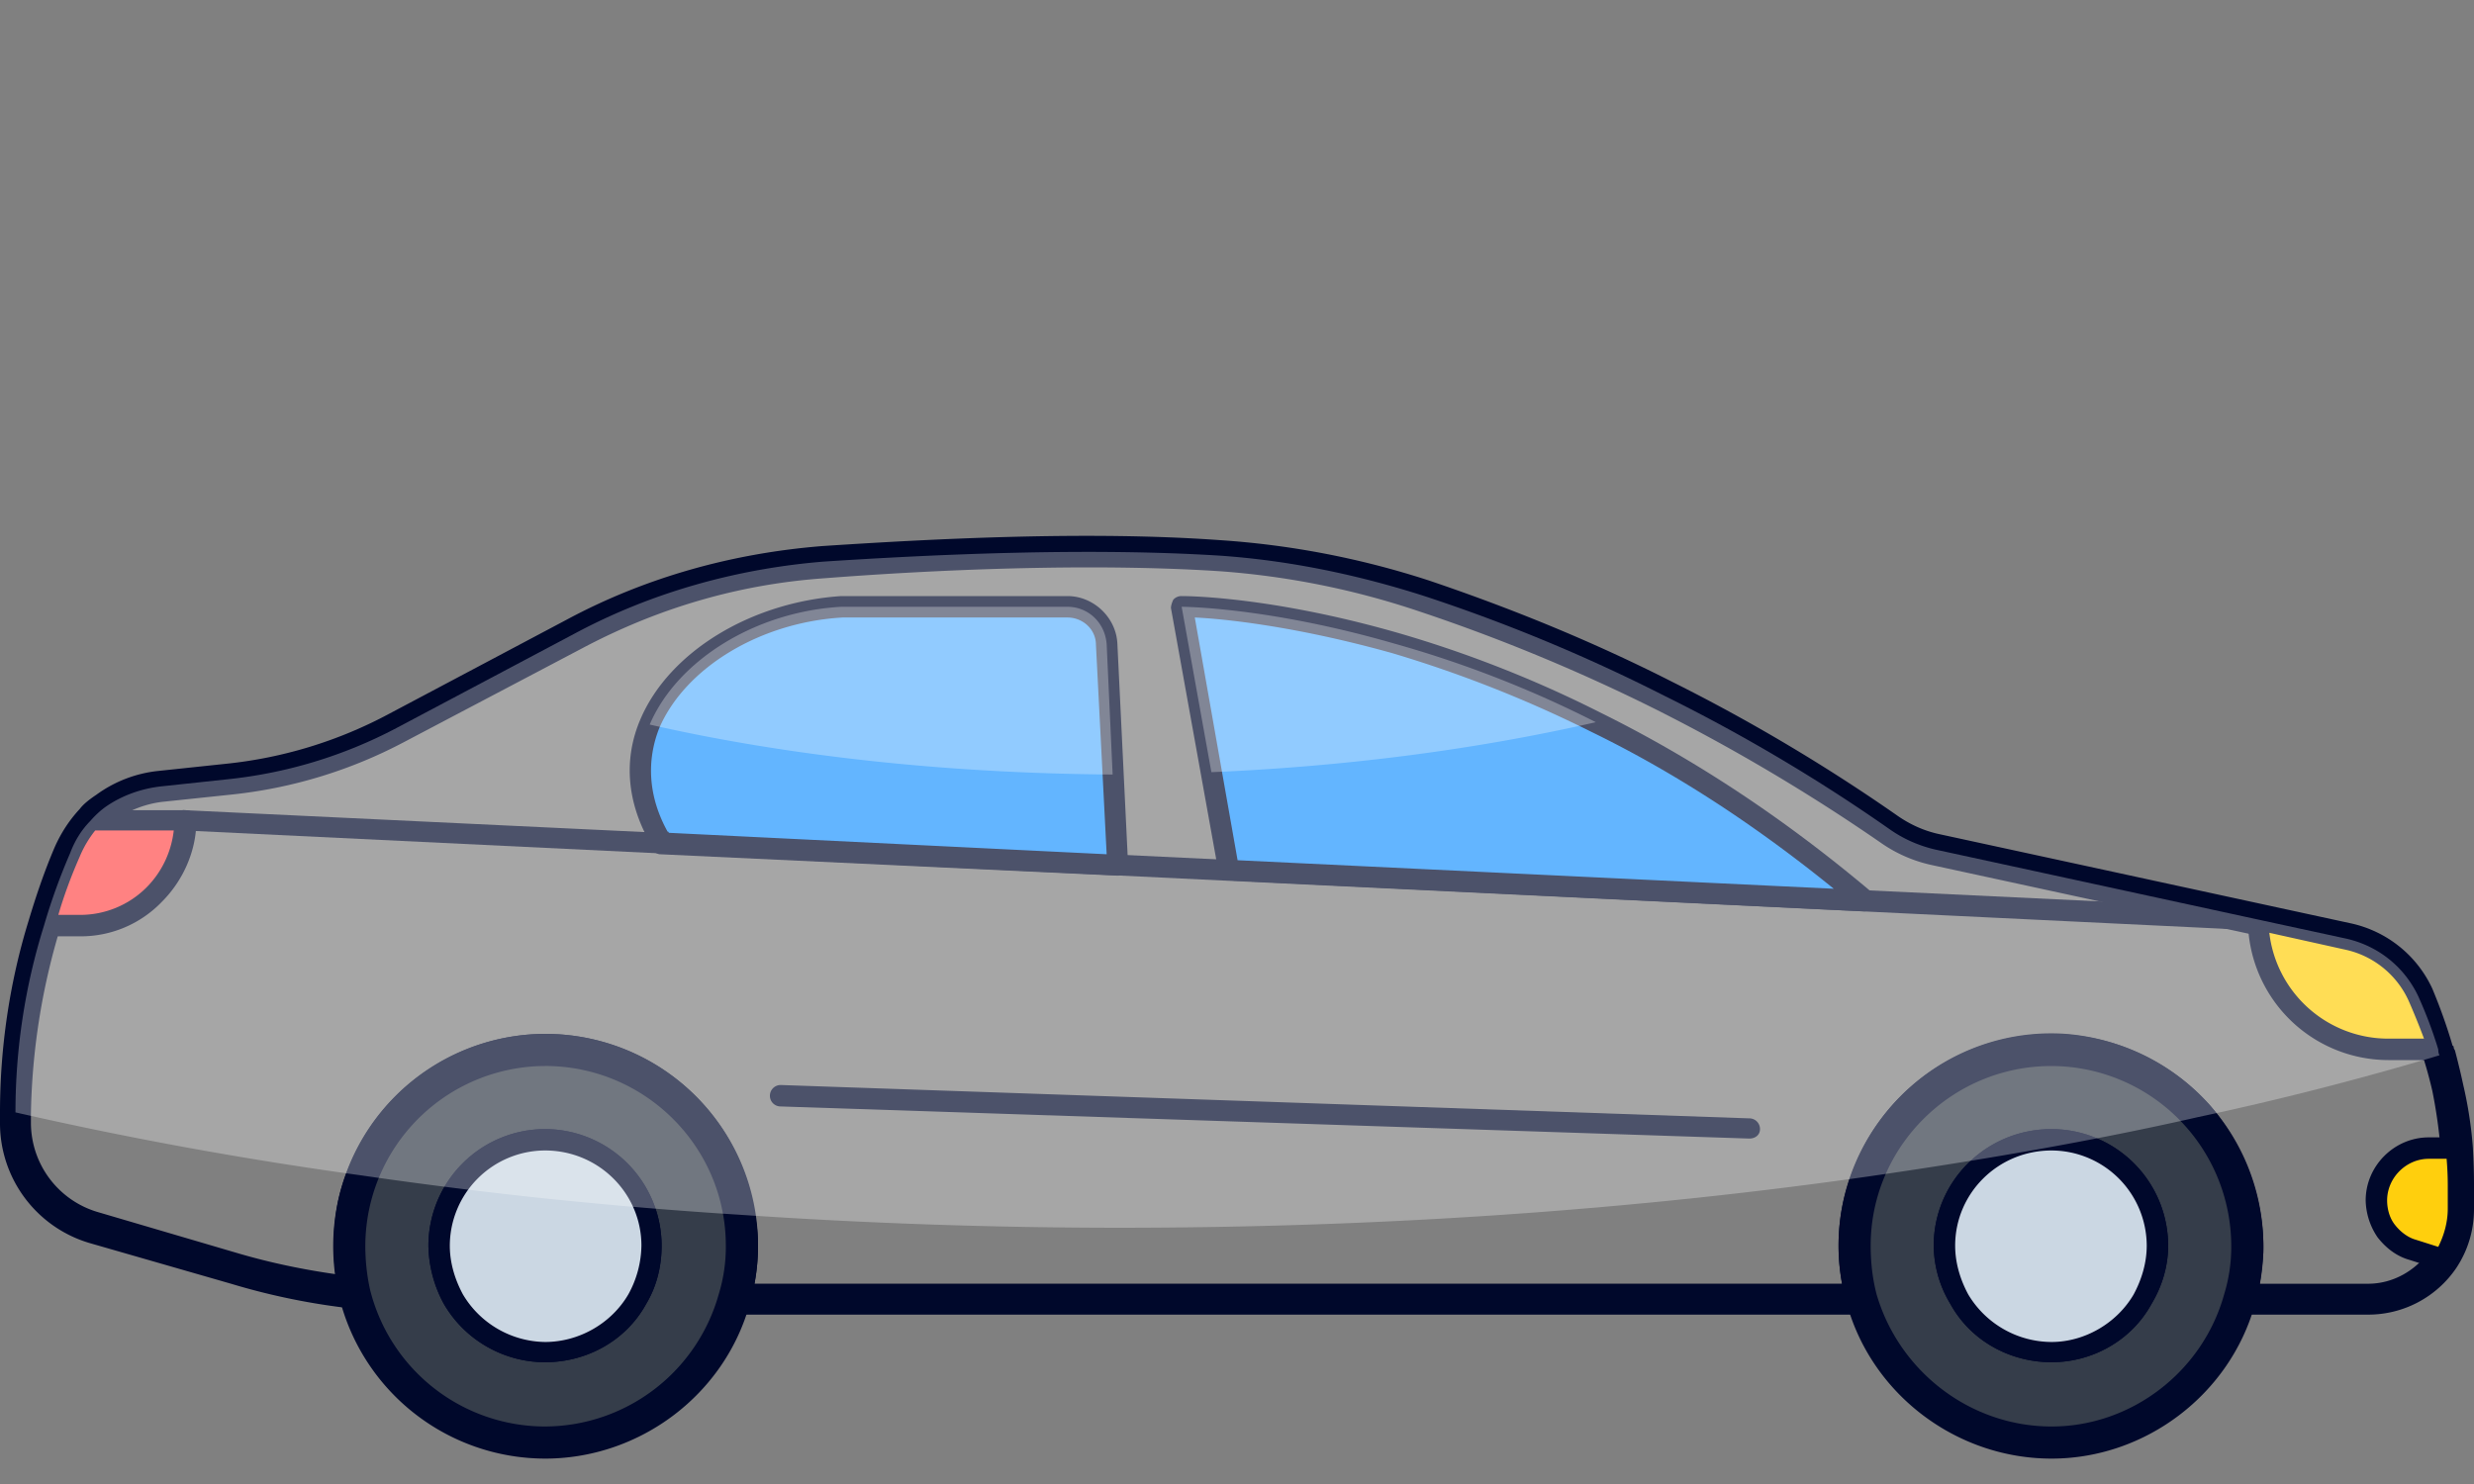 <svg width="60" height="36" fill="none" xmlns="http://www.w3.org/2000/svg"><rect width="100%" height="100%" fill="#808080" stroke="none"/><path fill-rule="evenodd" clip-rule="evenodd" d="M57.431 31.892h-3.116a.355.355 0 0 1-.29-.145.38.38 0 0 1-.086-.346c.097-.327.154-.673.173-1.039a4.3 4.3 0 0 0-1.096-3.001 4.254 4.254 0 0 0-2.944-1.501 4.336 4.336 0 0 0-4.416 2.828 4.08 4.08 0 0 0-.288 1.53c0 .423.048.817.144 1.183a.307.307 0 0 1-.057.346.355.355 0 0 1-.29.145H17.808a.463.463 0 0 1-.318-.145c-.058-.086-.086-.23-.058-.346a3.91 3.91 0 0 0 .174-1.183c0-.231-.02-.462-.058-.693-.346-2.107-2.136-3.665-4.271-3.665h-.058a4.38 4.38 0 0 0-4.07 2.8 8.076 8.076 0 0 0-.201.634c-.145.664-.116 1.328.028 1.992a.38.38 0 0 1-.086.346c-.087.086-.202.144-.318.115a16.446 16.446 0 0 1-2.972-.606l-3.406-.98A3.03 3.03 0 0 1 0 27.244v-.26c0-1.558.23-3.145.693-4.646.173-.577.375-1.183.635-1.79.154-.346.355-.654.606-.923.086-.115.23-.23.404-.346a3.09 3.09 0 0 1 1.5-.577l1.645-.174a10.68 10.68 0 0 0 3.954-1.212l4.3-2.28c1.934-1.039 4.04-1.616 6.205-1.789 2.627-.173 6.436-.375 9.64-.144a20.8 20.8 0 0 1 5.079.981c2.049.693 4.011 1.5 5.887 2.453a43.58 43.58 0 0 1 5.484 3.261c.308.212.635.356.981.433l9.986 2.165a2.841 2.841 0 0 1 1.99 1.587c.193.462.357.923.492 1.385.019 0 .028.02.028.058l.03.058c.076.288.143.567.201.837.116.5.193 1 .231 1.5.02.328.029.635.029.924v.577c0 .52-.144 1.01-.433 1.443a2.579 2.579 0 0 1-2.136 1.126Zm-2.626-.75h2.626c.607 0 1.155-.318 1.501-.809.202-.288.289-.664.289-1.01v-.577c0-.27-.01-.558-.03-.866a12.513 12.513 0 0 0-.201-1.414c-.058-.25-.125-.5-.202-.75v-.058l-.029-.058a10.584 10.584 0 0 0-.49-1.299c-.26-.577-.809-1.01-1.444-1.154l-9.985-2.164a3.41 3.41 0 0 1-1.241-.549 45.819 45.819 0 0 0-5.397-3.203 44.157 44.157 0 0 0-5.772-2.396 19.516 19.516 0 0 0-4.877-.98c-3.175-.203-6.956-.03-9.553.172-2.078.145-4.04.722-5.887 1.703l-4.33 2.28a11.5 11.5 0 0 1-4.213 1.27l-1.645.173a2.551 2.551 0 0 0-1.126.433c-.134.096-.24.192-.317.288a1.889 1.889 0 0 0-.433.664c-.25.578-.452 1.155-.606 1.732a16.424 16.424 0 0 0-.693 4.444v.231a2.26 2.26 0 0 0 1.645 2.165l3.435 1.01c.73.211 1.5.375 2.309.49a5.43 5.43 0 0 1 .057-1.76c.058-.27.135-.52.231-.75a5.151 5.151 0 0 1 4.79-3.32h.059c2.51.03 4.646 1.848 5.021 4.33.058.27.087.538.087.808 0 .308-.029.616-.087.923h26.378a5.003 5.003 0 0 1-.086-.923c0-.635.115-1.241.346-1.818a5.14 5.14 0 0 1 5.166-3.32 5.257 5.257 0 0 1 3.52 1.761c.838 1.01 1.3 2.251 1.27 3.55-.018.25-.047.5-.086.75Z" fill="#00082B"/><path d="M4.502 19.915a2.54 2.54 0 0 1-.75 1.79 2.55 2.55 0 0 1-1.819.75h-.866c.174-.597.376-1.184.606-1.761.135-.308.308-.568.52-.78h2.309Z" fill="#FF4D4D"/><path fill-rule="evenodd" clip-rule="evenodd" d="M1.934 22.714h-.866a.243.243 0 0 1-.202-.115.224.224 0 0 1-.058-.231c.173-.577.385-1.174.635-1.79a3.4 3.4 0 0 1 .577-.865.31.31 0 0 1 .173-.058h2.31c.144 0 .259.115.259.26 0 .721-.317 1.443-.837 1.962a2.726 2.726 0 0 1-1.991.837Zm-.52-.52h.52a2.27 2.27 0 0 0 1.616-.663c.375-.375.606-.866.664-1.385H2.309a2.632 2.632 0 0 0-.375.634c-.212.482-.385.953-.52 1.415Z" fill="#00082B"/><path d="M59.134 25.456h-1.212a3.153 3.153 0 0 1-3.146-3.146l2.136.462a2.54 2.54 0 0 1 1.732 1.385c.192.424.356.856.49 1.299Z" fill="#FFCF0D"/><path fill-rule="evenodd" clip-rule="evenodd" d="M59.134 25.716h-1.212a3.412 3.412 0 0 1-3.405-3.406c0-.086.028-.144.086-.202.058-.058.145-.058.202-.058l2.165.462c.837.173 1.53.75 1.904 1.53.193.442.356.894.491 1.356.029.058.029.145-.029.231a.262.262 0 0 1-.202.087Zm-4.098-3.088a2.905 2.905 0 0 0 2.886 2.568h.866c-.116-.308-.24-.616-.375-.923a2.2 2.2 0 0 0-1.559-1.241l-1.818-.404Z" fill="#00082B"/><path d="M59.624 28.746v.577c0 .462-.144.866-.375 1.212l-.721-.202a1.303 1.303 0 0 1-.635-.461 1.186 1.186 0 0 1-.26-.75c0-.694.577-1.27 1.27-1.27h.692c.02.288.03.586.03.894Z" fill="#FFCF0D"/><path fill-rule="evenodd" clip-rule="evenodd" d="M59.249 30.795h-.087l-.721-.23c-.318-.088-.577-.29-.78-.55a1.649 1.649 0 0 1-.288-.894c0-.837.693-1.53 1.53-1.53h.692c.116 0 .231.116.231.231.039.308.058.616.058.924v.577a2.3 2.3 0 0 1-.433 1.357c-.058.086-.115.115-.202.115Zm-.346-2.684c-.549 0-1.01.462-1.01 1.01 0 .202.057.433.201.606.116.145.29.289.491.346l.548.174c.145-.289.231-.606.231-.924v-.577c0-.212-.01-.423-.028-.635h-.433Z" fill="#00082B"/><path d="M54.488 30.218c0 .462-.058.894-.173 1.298a4.744 4.744 0 0 1-4.56 3.464 4.755 4.755 0 0 1-4.59-3.464 4.08 4.08 0 0 1-.201-1.298c0-2.627 2.136-4.762 4.79-4.762 2.627 0 4.734 2.136 4.734 4.762Z" fill="#353D4A"/><path fill-rule="evenodd" clip-rule="evenodd" d="M49.755 35.384c-2.309 0-4.358-1.559-4.964-3.752a5.024 5.024 0 0 1-.202-1.414c0-2.828 2.309-5.137 5.166-5.137a5.148 5.148 0 0 1 5.137 5.137c0 .48-.067.952-.202 1.414-.606 2.193-2.655 3.752-4.935 3.752Zm0-9.524c-2.424 0-4.387 1.962-4.387 4.358 0 .423.048.817.144 1.183.549 1.876 2.28 3.204 4.243 3.204 1.933 0 3.665-1.328 4.185-3.204a3.91 3.91 0 0 0 .173-1.183 4.373 4.373 0 0 0-4.358-4.358Z" fill="#00082B"/><path fill-rule="evenodd" clip-rule="evenodd" d="M49.755 33.046c-1.01 0-1.963-.52-2.454-1.414a2.765 2.765 0 0 1-.404-1.414c0-1.559 1.27-2.828 2.858-2.828a2.833 2.833 0 0 1 2.828 2.828c0 .49-.144.981-.404 1.414-.49.895-1.443 1.414-2.424 1.414Zm0-5.137c-1.3 0-2.338 1.039-2.338 2.309 0 .404.115.808.317 1.183a2.364 2.364 0 0 0 2.02 1.154c.809 0 1.588-.461 1.992-1.154.202-.375.317-.78.317-1.183a2.316 2.316 0 0 0-2.308-2.309Z" fill="#00082B"/><path d="M52.323 30.218c0 .49-.144.923-.346 1.299-.462.779-1.299 1.298-2.222 1.298a2.62 2.62 0 0 1-2.252-1.298 2.717 2.717 0 0 1-.346-1.3c0-1.413 1.155-2.568 2.598-2.568a2.574 2.574 0 0 1 2.568 2.569Z" fill="#CBD7E3"/><path fill-rule="evenodd" clip-rule="evenodd" d="M49.755 33.046c-1.01 0-1.963-.52-2.454-1.414a2.765 2.765 0 0 1-.404-1.414c0-1.559 1.27-2.828 2.858-2.828a2.833 2.833 0 0 1 2.828 2.828c0 .49-.144.981-.404 1.414-.49.895-1.443 1.414-2.424 1.414Zm0-5.137c-1.3 0-2.338 1.039-2.338 2.309 0 .404.115.808.317 1.183a2.364 2.364 0 0 0 2.02 1.154c.809 0 1.588-.461 1.992-1.154.202-.375.317-.78.317-1.183a2.316 2.316 0 0 0-2.308-2.309Z" fill="#00082B"/><path d="M17.98 30.218c0 .462-.058.894-.174 1.298-.548 1.992-2.395 3.464-4.589 3.464A4.765 4.765 0 0 1 8.6 31.372a4.518 4.518 0 0 1-.144-1.154 4.767 4.767 0 0 1 4.761-4.762 4.767 4.767 0 0 1 4.762 4.762Z" fill="#353D4A"/><path fill-rule="evenodd" clip-rule="evenodd" d="M13.218 35.384a5.15 5.15 0 0 1-4.993-3.925 5.34 5.34 0 0 1-.144-1.241 5.148 5.148 0 0 1 5.137-5.137c2.857 0 5.166 2.309 5.166 5.137 0 .48-.068.952-.202 1.414-.606 2.193-2.655 3.752-4.964 3.752Zm0-9.524a4.373 4.373 0 0 0-4.358 4.358c0 .365.038.721.115 1.068a4.378 4.378 0 0 0 4.243 3.319A4.39 4.39 0 0 0 17.43 31.4a3.91 3.91 0 0 0 .173-1.183c0-2.396-1.962-4.358-4.386-4.358Z" fill="#00082B"/><path fill-rule="evenodd" clip-rule="evenodd" d="M13.218 33.046c-.981 0-1.934-.52-2.453-1.414a3.044 3.044 0 0 1-.375-1.414 2.833 2.833 0 0 1 2.828-2.828 2.833 2.833 0 0 1 2.828 2.828c0 .49-.115.981-.375 1.414-.49.895-1.443 1.414-2.453 1.414Zm0-5.137a2.316 2.316 0 0 0-2.309 2.309c0 .404.116.808.318 1.183a2.353 2.353 0 0 0 1.99 1.154c.838 0 1.617-.461 2.021-1.154a2.51 2.51 0 0 0 .318-1.183c0-1.27-1.04-2.309-2.338-2.309Z" fill="#00082B"/><path d="M15.815 30.218c0 .49-.144.923-.346 1.299a2.619 2.619 0 0 1-2.252 1.298c-.952 0-1.76-.52-2.222-1.298a2.717 2.717 0 0 1-.346-1.3 2.574 2.574 0 0 1 2.568-2.568c1.443 0 2.598 1.155 2.598 2.569Z" fill="#CBD7E3"/><path fill-rule="evenodd" clip-rule="evenodd" d="M13.218 33.046c-.981 0-1.934-.52-2.453-1.414a3.044 3.044 0 0 1-.375-1.414 2.833 2.833 0 0 1 2.828-2.828 2.833 2.833 0 0 1 2.828 2.828c0 .49-.115.981-.375 1.414-.49.895-1.443 1.414-2.453 1.414Zm0-5.137a2.316 2.316 0 0 0-2.309 2.309c0 .404.116.808.318 1.183a2.353 2.353 0 0 0 1.99 1.154c.838 0 1.617-.461 2.021-1.154a2.51 2.51 0 0 0 .318-1.183c0-1.27-1.04-2.309-2.338-2.309Z" fill="#00082B"/><path d="M54.776 22.57h-.029L4.473 20.146c-.144 0-.26-.116-.23-.26 0-.144.115-.26.259-.231l50.274 2.395c.144 0 .26.116.231.26 0 .144-.115.26-.23.26Z" fill="#00082B"/><path d="m27.1 20.983-11.112-.52v-.173c-.548-.952-.577-1.876-.23-2.713.663-1.558 2.568-2.742 4.646-2.857h5.483c.52 0 .924.404.953.923l.144 3.146.115 2.194Z" fill="#2196FF"/><path fill-rule="evenodd" clip-rule="evenodd" d="m27.1 21.242-11.112-.52c-.115-.028-.23-.115-.23-.23l-.03-.116c-.52-.952-.606-1.962-.202-2.914.693-1.645 2.684-2.857 4.878-3.002h5.483c.635 0 1.183.52 1.212 1.155l.26 5.368c0 .057-.03.144-.087.173a.194.194 0 0 1-.173.086Zm-10.881-1.039 10.62.52-.26-5.08c0-.375-.317-.663-.692-.663h-5.455c-1.99.115-3.81 1.212-4.444 2.684-.317.808-.26 1.674.202 2.51.02 0 .029.01.029.03Z" fill="#00082B"/><path d="m45.223 21.848-15.41-.75-.434-2.366-.721-4.012s2.078 0 5.166.895a26.7 26.7 0 0 1 4.877 1.904c2.078 1.01 4.3 2.425 6.522 4.33Z" fill="#2196FF"/><path fill-rule="evenodd" clip-rule="evenodd" d="M45.223 22.108h-.029l-15.382-.75a.253.253 0 0 1-.26-.202l-1.154-6.407c0-.058.029-.145.058-.202a.262.262 0 0 1 .202-.087c.086 0 2.135 0 5.252.895a28.4 28.4 0 0 1 4.906 1.933c2.338 1.155 4.531 2.627 6.58 4.358.058.087.087.202.058.289-.029.115-.144.173-.23.173Zm-15.209-1.24 14.459.692c-1.847-1.5-3.81-2.8-5.887-3.81a29.878 29.878 0 0 0-4.82-1.905c-2.367-.663-4.127-.836-4.79-.865l1.038 5.887Z" fill="#00082B"/><path d="m42.424 27.62-23.492-.779a.259.259 0 0 1-.26-.26.26.26 0 0 1 .26-.26l23.492.809c.145 0 .26.115.26.26 0 .144-.115.23-.26.23Z" fill="#00082B"/><path d="m26.84 15.643.144 3.146c-4.098-.029-7.937-.462-11.227-1.212.664-1.558 2.569-2.742 4.647-2.857h5.483c.52 0 .924.404.953.923Zm11.861 1.877c-2.77.634-5.916 1.067-9.322 1.212l-.721-4.012s2.078 0 5.166.895a26.701 26.701 0 0 1 4.877 1.904Z" fill="#fff" style="mix-blend-mode:overlay" opacity=".3"/><path d="M59.162 25.6a74.19 74.19 0 0 1-5.858 1.5c-2.54.578-5.224 1.04-8.023 1.444-5.657.808-11.775 1.24-18.182 1.24a135.9 135.9 0 0 1-9.178-.317 112.57 112.57 0 0 1-9.148-.952 96.99 96.99 0 0 1-8.398-1.53c0-1.53.23-3.059.692-4.53a14.76 14.76 0 0 1 .635-1.761c.116-.308.28-.568.49-.78.116-.134.241-.25.376-.346.375-.26.837-.433 1.327-.49l1.617-.173a11.267 11.267 0 0 0 4.098-1.241l4.3-2.28c1.876-1.01 3.954-1.588 6.06-1.76 2.655-.174 6.407-.347 9.61-.145 1.675.115 3.349.462 4.965.981a41.342 41.342 0 0 1 5.83 2.424 41.926 41.926 0 0 1 5.454 3.233c.327.23.693.394 1.097.49l7.85 1.703 2.135.462c.75.173 1.386.664 1.732 1.385.192.424.356.856.49 1.299 0 .058.01.106.03.144Z" fill="#fff" style="mix-blend-mode:overlay" opacity=".3"/></svg>
